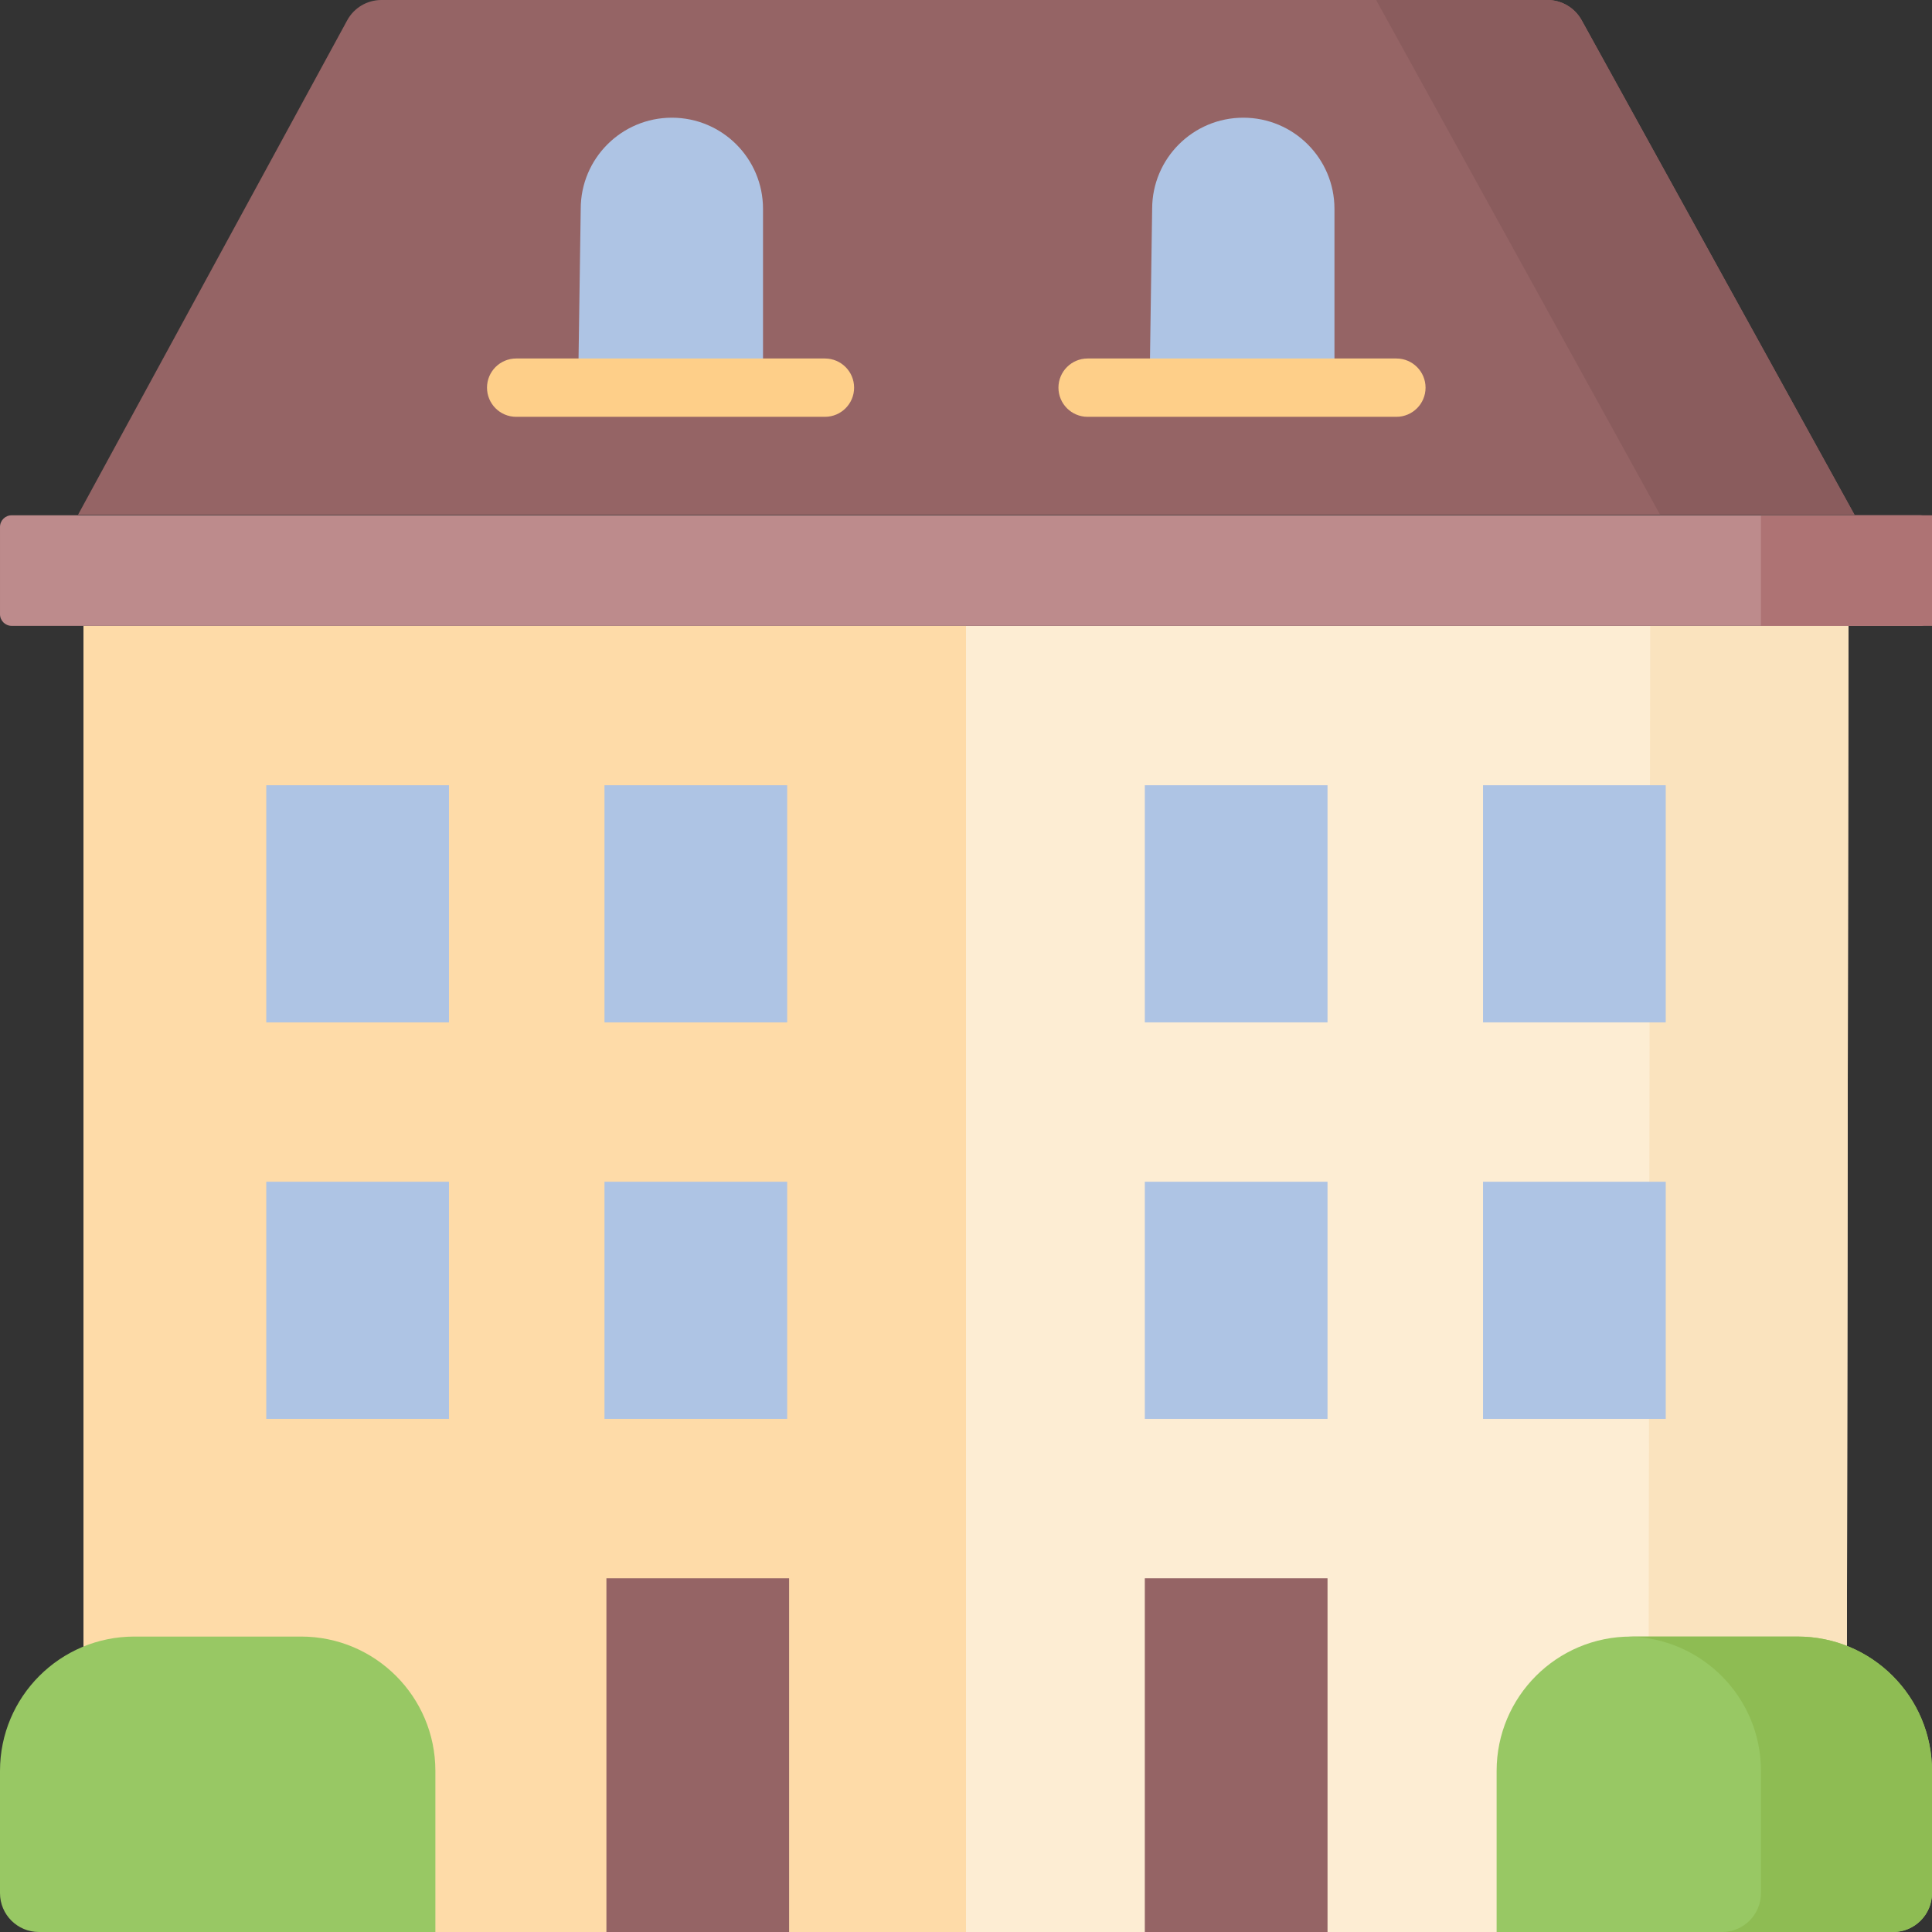 <svg height="512pt" viewBox="0 0 512 512" width="512pt" xmlns="http://www.w3.org/2000/svg"><rect x="0" y="0" width="512" height="512" fill="#333333" stroke="none"/><path d="m489.336 512h-467.195v-346.141h467.719zm0 0" fill="#fdedd3"/><path d="m437.32 165.859-.523 346.141h52.539l.523-346.141zm0 0" fill="#fae3be"/><path d="m20.672 136.43 71.344-131.055c1.805-3.312 5.273-5.375 9.047-5.375h309.008c3.777 0 7.258 2.055 9.082 5.359l72.312 131.07zm0 0" fill="#956465"/><path d="m410.07 0h-45.383l75.266 136.43h51.512l-72.312-131.07c-1.824-3.305-5.305-5.359-9.082-5.359zm0 0" fill="#8a5c5d"/><path d="m22.141 165.859h233.859v346.141h-233.859zm0 0" fill="#fedba8"/><path d="m512 139.648v23.121c0 1.707-1.383 3.09-3.09 3.09h-505.82c-1.707 0-3.09-1.383-3.09-3.09v-23.121c0-1.707 1.383-3.09 3.09-3.09h505.82c1.707 0 3.09 1.383 3.09 3.09zm0 0" fill="#bd8b8c"/><path d="m466.672 136.559h45.328v29.301h-45.328zm0 0" fill="#ae7374"/><path d="m304.645 102.734.688-47.391c0-13.34 10.816-24.152 24.156-24.152 13.34 0 24.156 10.812 24.156 24.152v47.391" fill="#aec4e4"/><path d="m370.059 110.461h-81.832c-4.27 0-7.727-3.461-7.727-7.727s3.457-7.727 7.727-7.727h81.832c4.27 0 7.727 3.461 7.727 7.727s-3.457 7.727-7.727 7.727zm0 0" fill="#fecf89"/><path d="m153.207 102.734.691-47.391c0-13.34 10.812-24.152 24.152-24.152 13.34 0 24.156 10.812 24.156 24.152v47.391" fill="#aec4e4"/><path d="m218.621 110.461h-81.832c-4.27 0-7.727-3.461-7.727-7.727s3.457-7.727 7.727-7.727h81.832c4.27 0 7.727 3.461 7.727 7.727s-3.457 7.727-7.727 7.727zm0 0" fill="#fecf89"/><path d="m160.191 208.098h48.422v62.84h-48.422zm0 0" fill="#aec4e4"/><path d="m70.566 208.098h48.418v62.84h-48.418zm0 0" fill="#aec4e4"/><path d="m160.191 313.176h48.422v62.84h-48.422zm0 0" fill="#aec4e4"/><path d="m160.707 418.254h48.418v93.746h-48.418zm0 0" fill="#956465"/><g fill="#aec4e4"><path d="m70.566 313.176h48.418v62.84h-48.418zm0 0"/><path d="m393.016 208.098h48.418v62.84h-48.418zm0 0"/><path d="m303.387 208.098h48.422v62.84h-48.422zm0 0"/><path d="m393.016 313.176h48.418v62.84h-48.418zm0 0"/><path d="m303.387 313.176h48.422v62.84h-48.422zm0 0"/></g><path d="m303.387 418.254h48.422v93.746h-48.422zm0 0" fill="#956465"/><path d="m115.379 512h-105.078c-5.688 0-10.301-4.613-10.301-10.301v-32.391c0-19.664 15.941-35.602 35.602-35.602h44.176c19.664 0 35.602 15.938 35.602 35.602zm0 0" fill="#98c864"/><path d="m501.699 512h-105.078v-42.691c0-19.664 15.938-35.602 35.602-35.602h44.176c19.66 0 35.602 15.938 35.602 35.602v32.391c0 5.688-4.613 10.301-10.301 10.301zm0 0" fill="#98c864"/><path d="m476.398 433.707h-44.176c-.195 0-.383.012-.578.012 19.398.312 35.027 16.121 35.027 35.59v32.391c0 5.688-4.613 10.301-10.301 10.301h45.328c5.688 0 10.301-4.613 10.301-10.301v-32.391c0-19.664-15.941-35.602-35.602-35.602zm0 0" fill="#8ebc53"/></svg>